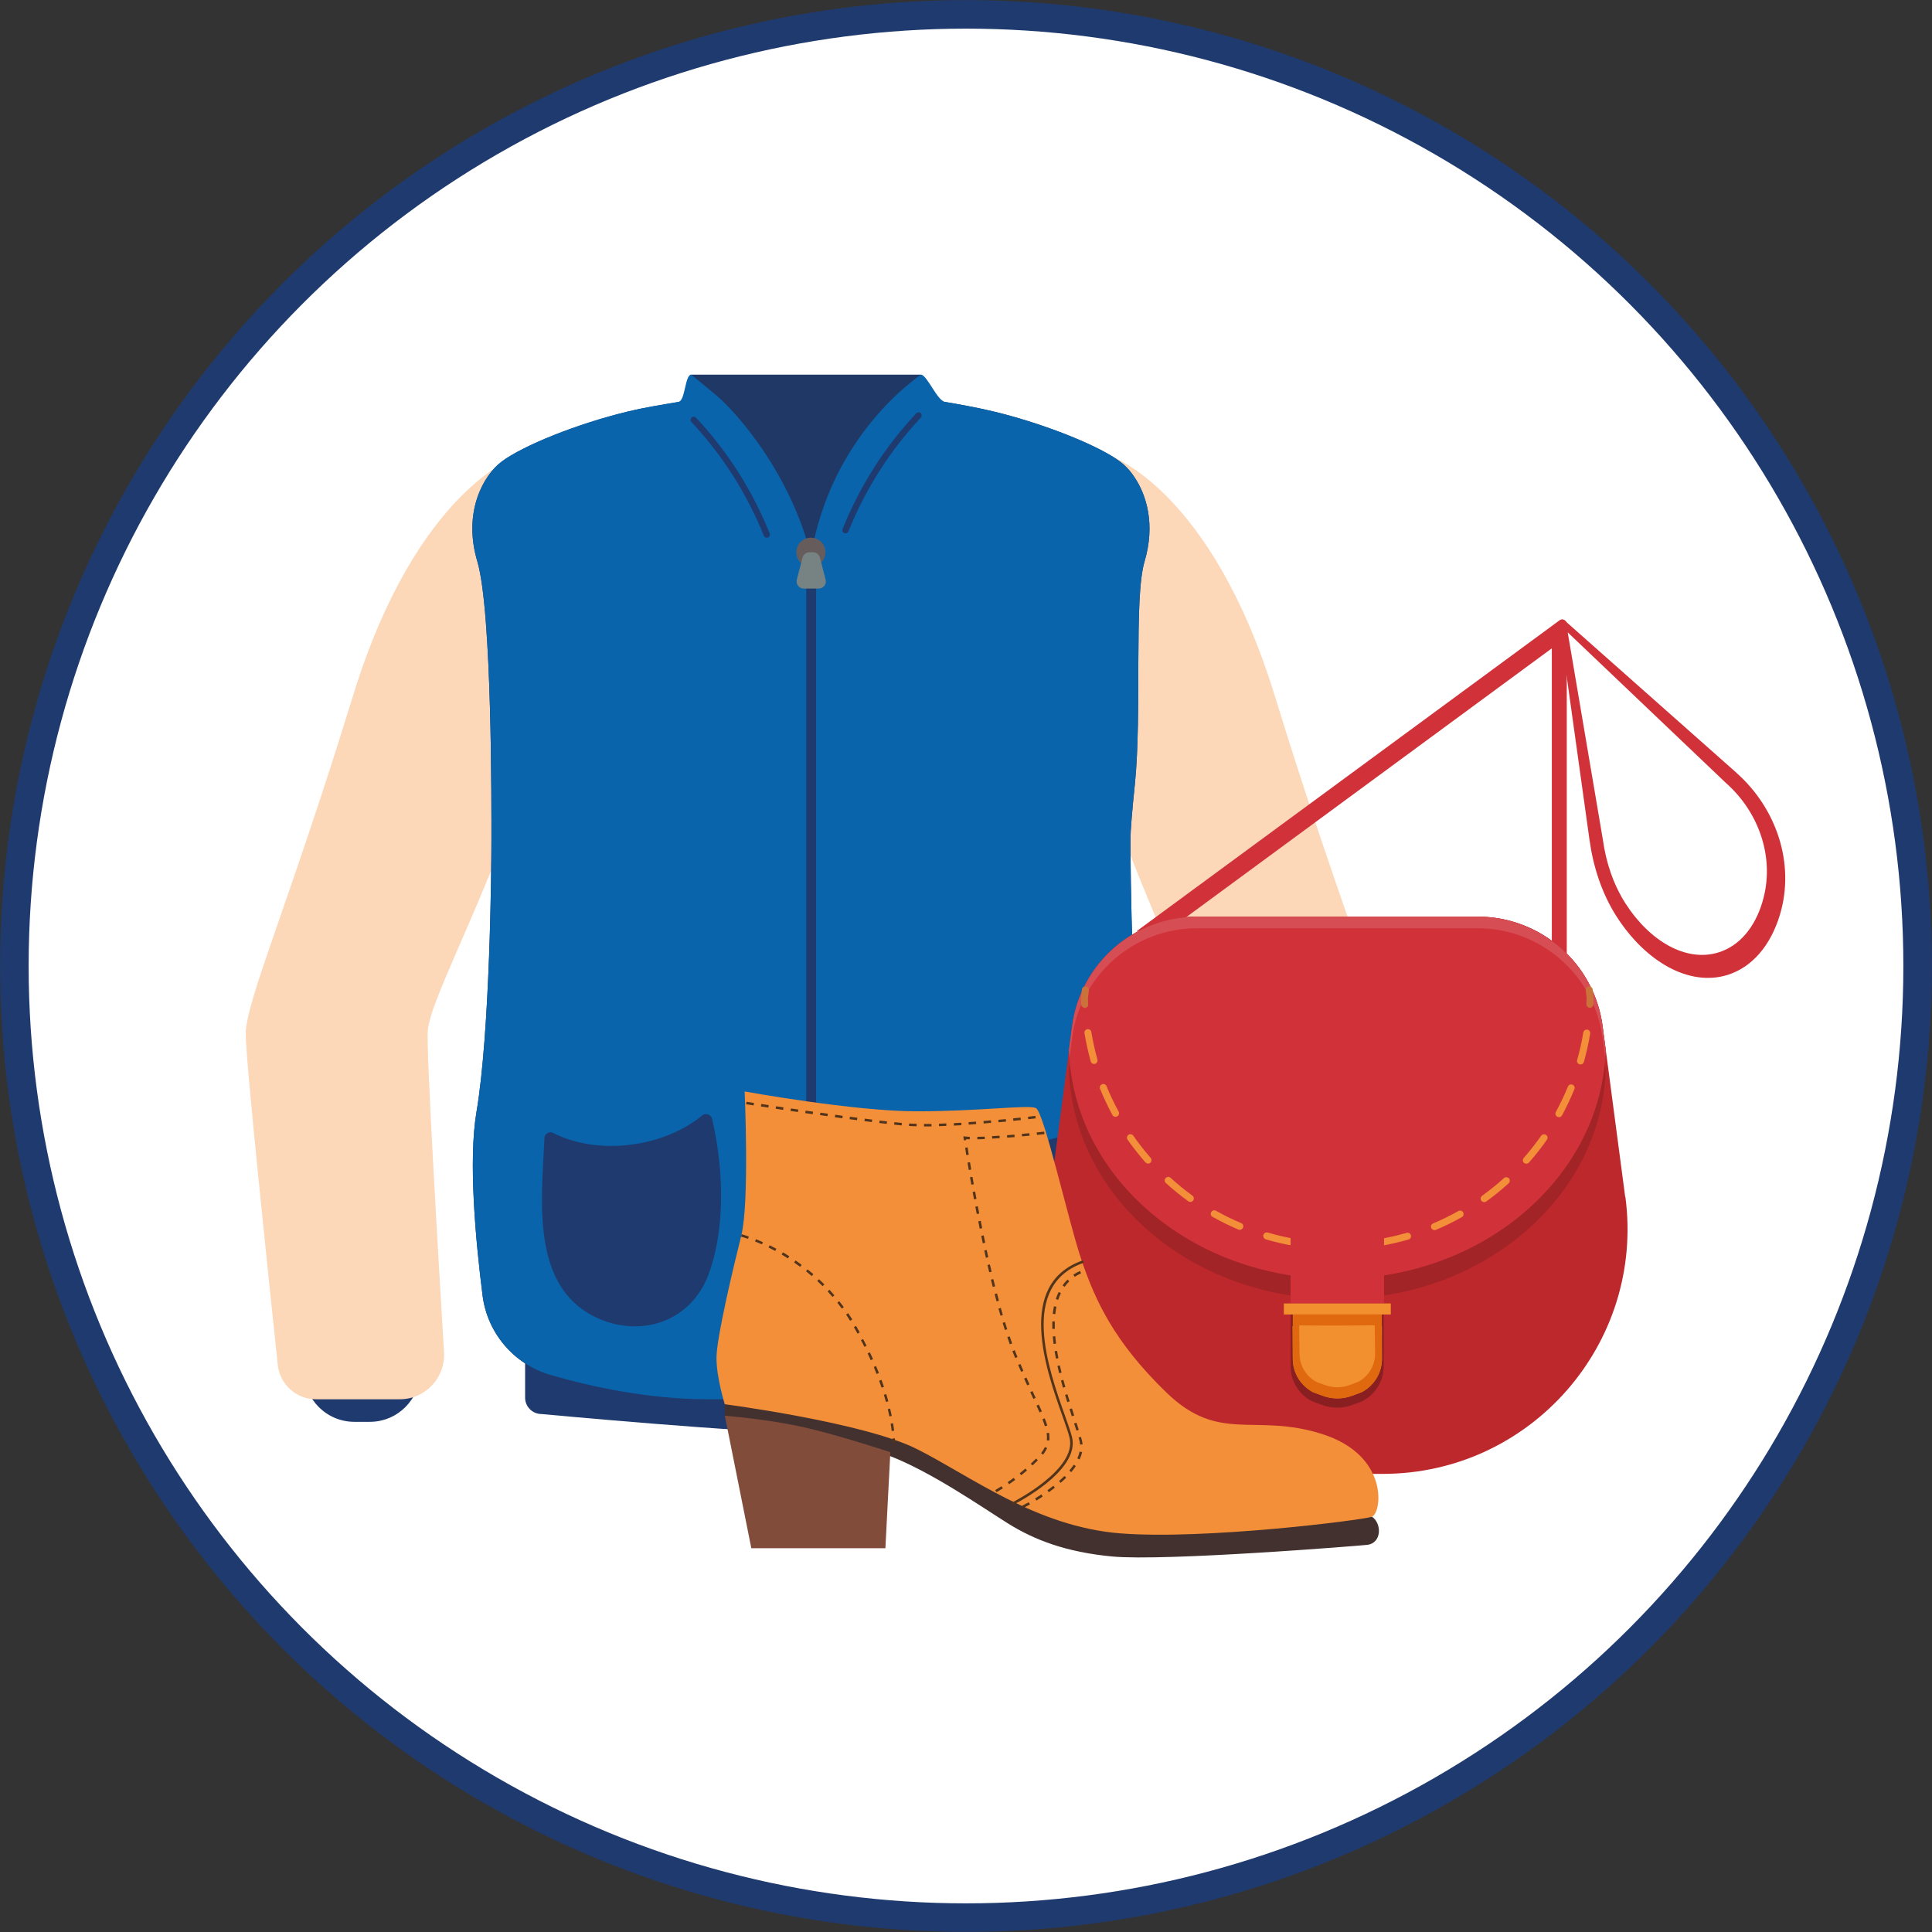 <?xml version="1.0" encoding="UTF-8"?>
<svg id="_Слой_2" data-name="Слой 2" xmlns="http://www.w3.org/2000/svg" viewBox="0 0 203.02 203.02">
  <rect x="0" y="0" width="203.02" height="203.02" fill="#333333" stroke="none"/>
  <defs>
    <style>
      .cls-1 {
        fill: #f28f2e;
      }

      .cls-1, .cls-2, .cls-3, .cls-4, .cls-5, .cls-6, .cls-7, .cls-8, .cls-9, .cls-10, .cls-11, .cls-12, .cls-13, .cls-14, .cls-15, .cls-16, .cls-17, .cls-18, .cls-19, .cls-20 {
        stroke-width: 0px;
      }

      .cls-2 {
        fill: #f28f38;
      }

      .cls-3 {
        fill: #675c5c;
      }

      .cls-4 {
        fill: #b22b2d;
      }

      .cls-5 {
        fill: #42312f;
      }

      .cls-6 {
        fill: #778382;
      }

      .cls-7 {
        fill: #f1851e;
      }

      .cls-8 {
        fill: #0964ac;
      }

      .cls-21 {
        opacity: .75;
      }

      .cls-9 {
        fill: #e0680e;
      }

      .cls-22 {
        opacity: .38;
      }

      .cls-23 {
        fill: #fff;
        stroke: #1f3a6e;
        stroke-miterlimit: 10;
        stroke-width: 3px;
      }

      .cls-10 {
        fill: #814c3a;
      }

      .cls-11 {
        fill: #bd282c;
      }

      .cls-12 {
        fill: #d1323a;
      }

      .cls-24 {
        opacity: .14;
      }

      .cls-13 {
        fill: #cb723b;
      }

      .cls-14 {
        fill: #791c1e;
      }

      .cls-15 {
        fill: #f7a538;
      }

      .cls-16 {
        fill: #fcd7b8;
      }

      .cls-17 {
        fill: #fbfbfb;
      }

      .cls-18 {
        fill: #203865;
      }

      .cls-19 {
        fill: #1f3a6e;
      }

      .cls-20 {
        fill: #51341b;
      }
    </style>
  </defs>
  <g id="Calque_1" data-name="Calque 1">
    <g>
      <circle class="cls-23" cx="101.51" cy="101.51" r="100"/>
      <g>
        <g>
          <path class="cls-19" d="M131.76,144.06h1.62c2.92,0,5.29,2.37,5.29,5.29v.06h-12.2v-.06c0-2.92,2.37-5.29,5.29-5.29Z" transform="translate(265.14 293.47) rotate(-180)"/>
          <path class="cls-19" d="M31.95,144.06h12.2v.06c0,2.92-2.37,5.29-5.29,5.29h-1.62c-2.92,0-5.29-2.37-5.29-5.29v-.06h0Z"/>
          <path class="cls-16" d="M116.6,47.89s10.64,3.4,17.36,25.24c6.72,21.85,11.27,32.11,11.27,35.53,0,2.74-2.41,25.75-3.37,34.77-.22,2.05-1.95,3.61-4.01,3.61h-8.8c-2.69,0-4.82-2.26-4.66-4.95.6-9.9,1.86-31.41,1.71-33.74-.2-3.04-7.94-17.35-12.09-32.74-4.15-15.39-2.77-23.37-1.38-25.27,1.38-1.9,3.98-2.45,3.98-2.45Z"/>
          <path class="cls-16" d="M54.45,47.89s-10.64,3.4-17.36,25.24c-6.72,21.85-11.27,32.11-11.27,35.53,0,2.74,2.41,25.75,3.37,34.77.22,2.05,1.95,3.61,4.01,3.61h8.8c2.69,0,4.82-2.26,4.66-4.95-.6-9.9-1.86-31.41-1.71-33.74.25-3.8,7.73-16.56,12.09-32.74,4.15-15.39,2.77-23.37,1.38-25.27-1.38-1.9-3.98-2.45-3.98-2.45Z"/>
          <path class="cls-19" d="M114.2,148.59s-21.47,2.01-28.65,2.01-28.65-2.01-28.65-2.01c-.95,0-1.72-.77-1.72-1.72v-6.13h60.75v6.13c0,.95-.77,1.72-1.72,1.72Z"/>
          <path class="cls-18" d="M120.36,116.84c.85,5,.4,13.13-.1,18.87-.36,4.17-3.28,7.68-7.32,8.79-4.48,1.23-10.69,2.54-16.91,2.54h-21.63c-6.23,0-12.25-1.31-16.53-2.54-3.84-1.11-6.66-4.39-7.16-8.36-.73-5.76-1.51-14.17-.64-19.29,1.42-8.36,1.57-25.38,1.57-28.64s.08-23.96-1.48-29.2c-1.56-5.25.69-9.1,2.55-10.49,2.27-1.7,7.94-3.97,13.18-5.25,2.31-.56,3.73-.71,5.41-1.03,3.18-.61,1.32-2.87,1.32-2.87h24.16s-1.59,2.22,1.77,2.75c1.97.31,4.13.7,5.98,1.15,4.6,1.12,9.54,3.01,12.21,4.6.21.13.41.25.6.38.14.09.26.18.38.27.49.37,1.01.9,1.47,1.59,1.31,1.93,2.23,5.03,1.08,8.9-1.14,3.84-.25,15.95-1.02,23.45-.28,2.75-.46,4.88-.46,5.76,0,3.26.15,20.27,1.57,28.64Z"/>
          <path class="cls-8" d="M119.25,82.44c-.29,2.75-.46,4.88-.46,5.76,0,3.26.15,20.27,1.57,28.64.85,4.99.4,13.12-.1,18.86-.36,4.17-3.28,7.68-7.32,8.8-4.48,1.23-10.69,2.54-16.91,2.54h-21.63c-6.23,0-12.25-1.31-16.53-2.55-3.84-1.11-6.66-4.39-7.16-8.36-.73-5.76-1.51-14.17-.64-19.29,1.42-8.36,1.57-25.38,1.57-28.64s.08-23.96-1.48-29.21c-1.56-5.24.69-9.1,2.55-10.49,2.27-1.7,7.94-3.97,13.18-5.24,1.68-.41,3.6-.73,5.41-1.03.71-.12.66-2.76,1.32-2.87.01,0,2.27,1.86,2.73,2.25,2.01,1.72,7.7,8.05,9.88,16.8,1.46-8.95,6.65-15.49,11.55-19.05.67.09,1.69,2.73,2.52,2.87,1.85.31,3.89.71,5.23,1.04,4.6,1.12,9.54,3.01,12.21,4.6.21.13.41.25.6.38.13.09.26.18.38.27.49.37,1.01.9,1.47,1.59,1.31,1.92,2.23,5.03,1.08,8.9-1.14,3.84-.25,15.95-1.02,23.45Z"/>
          <path class="cls-19" d="M85.24,150.54c-.29,0-.52-.24-.52-.52V58.41c0-.29.23-.52.52-.52s.52.23.52.52v91.61c0,.29-.23.52-.52.52Z"/>
          <path class="cls-3" d="M86.74,58.03c0,.84-.68,1.53-1.53,1.53s-1.53-.68-1.53-1.53.68-1.53,1.53-1.53,1.53.68,1.53,1.53Z"/>
          <path class="cls-6" d="M86.03,61.85h-1.57c-.49,0-.85-.47-.73-.94l.6-2.31c.09-.33.39-.57.73-.57h.37c.34,0,.64.23.73.57l.6,2.31c.12.48-.24.94-.73.94Z"/>
          <path class="cls-19" d="M105.06,119.97c-2.73-.34-5.38-1.37-7.35-2.99-.56-.46-1.39-.17-1.56.53-1.19,5.14-1.49,11.62.42,16.63,2.02,5.3,7.81,6.97,12.66,4.39,6.64-3.53,5.46-12.73,5.18-18.94-.03-.69-.77-1.14-1.39-.82-2.31,1.18-5.18,1.55-7.96,1.21Z"/>
          <path class="cls-19" d="M74.2,117.08c.07,0,.14.01.21.03.21.07.37.24.42.46,1.39,5.98,1.24,12.13-.41,16.44-.88,2.3-2.57,4.02-4.75,4.84-2.34.88-5.05.65-7.45-.62-5.86-3.12-5.44-10.76-5.1-16.9.03-.6.07-1.18.09-1.74,0-.22.13-.41.31-.52.19-.11.41-.12.6-.02,2.29,1.17,5.18,1.61,8.14,1.24h0c2.88-.36,5.55-1.45,7.52-3.07.12-.1.26-.15.4-.15Z"/>
          <path class="cls-19" d="M88.84,56.04s-.08,0-.12-.02c-.17-.07-.25-.26-.18-.43,1.81-4.51,4.42-8.61,7.74-12.16.12-.13.33-.14.47-.02.13.12.14.33.02.47-3.27,3.49-5.83,7.52-7.61,11.96-.05.13-.18.21-.31.21Z"/>
          <path class="cls-19" d="M80.58,56.5s.08,0,.12-.02c.17-.07.25-.26.18-.43-1.81-4.51-4.42-8.61-7.74-12.16-.12-.13-.33-.14-.47-.02-.13.12-.14.33-.02.47,3.27,3.49,5.83,7.52,7.62,11.96.05.13.18.21.31.21Z"/>
        </g>
        <g>
          <path class="cls-11" d="M170.78,125.77l-2.37-17.94c-.87-6.59-6.49-11.51-13.13-11.51h-29.48c-6.64,0-12.26,4.92-13.13,11.51l-2.37,17.94c-2.04,15.42,9.96,29.11,25.51,29.11h9.48c15.55,0,27.55-13.69,25.51-29.11Z"/>
          <g class="cls-21">
            <path class="cls-14" d="M135.62,138.08v5.49c0,1.54.85,2.95,2.22,3.66l1.06.4c1.04.39,2.18.39,3.22,0l1.06-.4c1.36-.71,2.22-2.12,2.22-3.66v-5.49h-9.78Z"/>
          </g>
          <g class="cls-22">
            <path class="cls-14" d="M140.53,136.51c15.31,0,27.76-10.71,28.2-24.07l-.33-2.48c-.87-6.59-6.49-11.51-13.13-11.51h-29.48c-6.64,0-12.26,4.92-13.13,11.51l-.33,2.48c.44,13.36,12.89,24.07,28.2,24.07Z"/>
          </g>
          <path class="cls-12" d="M182.5,81.23l-18.11-16.05c-.23-.2-.58-.01-.54.29l3.18,22.8c.4,2.85,1.3,5.63,2.85,8.05,3.06,4.76,7.62,7.36,11.62,6.14,2.67-.82,4.59-3.18,5.54-6.34,1.61-5.36-.36-11.17-4.55-14.89ZM185.2,94.78c-.79,2.65-2.4,4.63-4.64,5.31-3.36,1.03-7.17-1.15-9.74-5.14-1.3-2.03-2.06-4.35-2.39-6.74l-3.69-21.76,16.65,15.85c3.51,3.11,5.16,7.98,3.81,12.47Z"/>
          <path class="cls-12" d="M163.86,65.2l-44.42,32.65,3.55-.25,40.08-29.47v31.49c.54.38,1.05.76,1.57,1.15v-35.2c0-.39-.46-.61-.78-.38Z"/>
          <path class="cls-4" d="M140.53,134.39c15.31,0,27.76-10.71,28.2-24.07l-.33-2.48c-.87-6.59-6.49-11.51-13.13-11.51h-29.48c-6.64,0-12.26,4.92-13.13,11.51l-.33,2.48c.44,13.36,12.89,24.07,28.2,24.07Z"/>
          <path class="cls-12" d="M140.53,134.39c15.31,0,27.76-10.71,28.2-24.07l-.33-2.48c-.87-6.59-6.49-11.51-13.13-11.51h-29.48c-6.64,0-12.26,4.92-13.13,11.51l-.33,2.48c.44,13.36,12.89,24.07,28.2,24.07Z"/>
          <g class="cls-24">
            <path class="cls-17" d="M112.66,109.05c.87-6.59,6.49-11.51,13.13-11.51h29.48c6.64,0,12.26,4.92,13.13,11.51l.28,2.1c.02-.28.04-.55.05-.83l-.33-2.48c-.87-6.59-6.49-11.51-13.13-11.51h-29.48c-6.64,0-12.26,4.92-13.13,11.51l-.33,2.48c0,.28.03.55.05.83l.28-2.1Z"/>
          </g>
          <g>
            <path class="cls-13" d="M113.99,105.9c-.19,0-.35-.15-.37-.34-.01-.23-.02-.45-.03-.68l.1-.9c.02-.2.21-.35.41-.32.2.02.35.2.32.41l-.1.85c0,.17.02.39.03.61.01.2-.14.38-.34.39h-.02Z"/>
            <path class="cls-2" d="M140.48,131.31c-.5,0-.99-.01-1.49-.04-.2-.01-.36-.18-.34-.39.01-.2.15-.34.39-.34.49.03,1.03.03,1.5.04.49,0,.98-.01,1.46-.04.23,0,.38.14.39.35.01.2-.14.38-.35.39-.51.03-1,.05-1.55.04ZM144.99,130.93c-.18,0-.33-.13-.36-.3-.03-.2.1-.39.3-.42.97-.16,1.94-.39,2.88-.66.2-.05.4.06.45.25.06.19-.06.4-.25.45-.97.28-1.97.51-2.96.68-.02,0-.04,0-.06,0ZM136.03,130.92s-.04,0-.06,0c-.99-.17-1.99-.4-2.96-.69-.19-.06-.3-.26-.25-.46.06-.19.26-.3.46-.25.94.28,1.91.5,2.88.67.2.03.33.22.3.42-.03.18-.18.3-.36.3ZM150.74,129.26c-.14,0-.28-.08-.34-.22-.08-.19,0-.4.2-.48.9-.38,1.8-.82,2.65-1.3.18-.1.4-.04.5.14.1.18.04.4-.14.5-.88.5-1.8.95-2.73,1.34-.05.02-.09.03-.14.03ZM130.29,129.24s-.1,0-.14-.03c-.93-.39-1.85-.85-2.73-1.34-.18-.1-.24-.32-.14-.5.1-.18.32-.24.5-.14.85.48,1.74.92,2.65,1.3.19.08.27.29.19.48-.06.14-.19.22-.34.22ZM155.96,126.32c-.11,0-.22-.05-.3-.15-.12-.16-.08-.39.08-.51.79-.57,1.57-1.2,2.3-1.86.15-.14.38-.12.52.02.14.15.12.38-.02.52-.75.68-1.54,1.33-2.36,1.91-.06.05-.14.07-.21.07ZM125.08,126.3c-.07,0-.15-.02-.21-.07-.81-.59-1.61-1.23-2.36-1.92-.15-.14-.16-.37-.02-.52.14-.15.37-.16.52-.02.73.67,1.5,1.29,2.29,1.87.16.12.2.35.08.51-.07.1-.18.15-.3.15ZM160.39,122.29c-.09,0-.17-.03-.24-.09-.15-.13-.17-.36-.03-.52.65-.74,1.26-1.52,1.83-2.33.11-.16.34-.2.51-.09s.21.34.09.51c-.58.83-1.21,1.63-1.88,2.39-.07.08-.17.12-.28.12ZM120.65,122.27c-.1,0-.2-.04-.28-.12-.66-.76-1.3-1.56-1.88-2.39-.12-.17-.07-.39.09-.51.17-.11.39-.07.51.09.56.81,1.18,1.59,1.82,2.33.13.15.12.38-.03.52-.07.06-.16.09-.24.09ZM163.82,117.39c-.06,0-.12-.01-.18-.04-.18-.1-.24-.32-.15-.5.47-.86.9-1.76,1.27-2.67.08-.19.29-.28.48-.2.19.08.28.29.2.48-.38.93-.82,1.86-1.3,2.75-.07.12-.19.19-.32.19ZM117.22,117.36c-.13,0-.26-.07-.32-.19-.48-.89-.92-1.81-1.3-2.75-.08-.19.01-.4.2-.48.19-.08.4.01.48.2.37.91.8,1.81,1.27,2.67.1.18.03.4-.15.5-.06.03-.12.04-.17.04ZM166.08,111.85s-.07,0-.1-.01c-.19-.05-.31-.26-.25-.45.27-.95.49-1.92.65-2.89.03-.2.22-.33.42-.3.2.03.33.22.3.42-.16.99-.39,1.99-.66,2.97-.05.16-.19.27-.35.27ZM114.97,111.81c-.16,0-.31-.11-.35-.27-.27-.97-.49-1.97-.66-2.97-.03-.2.1-.39.3-.42.21-.03.39.1.42.3.16.97.38,1.94.64,2.89.05.2-.06.4-.25.45-.03,0-.07.01-.1.01Z"/>
            <path class="cls-13" d="M167.07,105.9h-.02c-.2-.01-.36-.18-.35-.38.01-.22.02-.44.03-.66l-.1-.8c-.02-.2.12-.38.32-.41.2-.03.38.12.41.32l.1.85c0,.28-.01.5-.03.73-.01.2-.17.35-.37.35Z"/>
          </g>
          <rect class="cls-12" x="135.62" y="129.35" width="9.82" height="7.62"/>
          <rect class="cls-1" x="134.91" y="136.97" width="11.24" height="1.16"/>
          <g>
            <rect class="cls-9" x="135.85" y="138.13" width="9.36" height="1.16"/>
            <path class="cls-7" d="M140.53,139.3h-4.68v3.48c0,1.47.82,2.82,2.12,3.51l1.02.38c1,.37,2.09.37,3.09,0l1.02-.38c1.3-.68,2.12-2.04,2.12-3.51v-3.48h-4.68Z"/>
            <path class="cls-15" d="M140.53,139.3h-3.97v2.95c0,1.25.69,2.39,1.8,2.97l.86.32c.84.31,1.77.31,2.62,0l.86-.32c1.11-.58,1.8-1.72,1.8-2.97v-2.95h-3.97Z"/>
          </g>
          <g>
            <path class="cls-9" d="M140.49,139.3l-4.68.06.04,3.48c.02,1.47.85,2.81,2.17,3.48l1.02.37c1,.36,2.1.34,3.09-.04l1.01-.39c1.3-.7,2.1-2.06,2.08-3.53l-.04-3.48-4.68.06Z"/>
            <path class="cls-1" d="M140.49,139.3l-3.97.05.04,2.95c.02,1.25.72,2.38,1.84,2.95l.87.31c.85.3,1.78.29,2.61-.03l.86-.33c1.1-.59,1.78-1.75,1.76-2.99l-.04-2.95-3.97.05Z"/>
          </g>
        </g>
        <g>
          <path class="cls-5" d="M76.17,147.56v1.22s12.7,2.43,17.22,4.17c4.52,1.74,9.74,5.39,12.52,7.13,2.78,1.74,6.11,3.02,10.96,3.48,5.57.52,26.09-1.14,26.78-1.22,1.57-.17,1.57-2.26.52-2.96-1.37-.92-20,2.43-32.87-4-12.87-6.43-27.83-10.96-30.26-10.96s-4.87,3.13-4.87,3.13Z"/>
          <path class="cls-2" d="M78.25,114.69s.52,11.65-.35,15.13c-.87,3.48-2.61,10.78-2.61,12.87s.87,4.87.87,4.87c0,0,14.61,1.91,20.17,4.7,5.57,2.78,12.52,8.17,21.39,8.87,8.87.7,25.39-1.39,26.43-1.74,1.04-.35,1.91-6.43-5.22-8.7-7.13-2.26-10.78,1.04-16.35-4.35-5.57-5.39-7.48-9.74-8.87-13.74s-4-15.83-4.87-16.17c-.87-.35-5.91.35-12.52.35s-18.09-2.09-18.09-2.09Z"/>
          <path class="cls-10" d="M76.17,148.78l2.78,13.91h14.09l.52-10.09s-5.34-1.77-9.04-2.61c-3.83-.87-8.35-1.22-8.35-1.22Z"/>
          <path class="cls-20" d="M106.43,158.13s-.09-.03-.12-.07c-.03-.06,0-.14.06-.18.07-.03,6.85-3.47,6.02-6.81-.14-.57-.43-1.39-.77-2.34-1.7-4.8-4.87-13.74,2.07-16.25.07-.02.14.01.17.08.02.07-.01.14-.08.17-6.7,2.42-3.58,11.2-1.91,15.92.34.96.63,1.78.78,2.36.88,3.54-5.87,6.96-6.16,7.1-.02,0-.04.01-.06.01Z"/>
          <path class="cls-20" d="M107.53,158.46l-.12-.23s.27-.14.69-.37l.13.23c-.42.24-.69.37-.7.38ZM108.91,157.68l-.14-.22c.22-.14.44-.28.66-.42l.14.22c-.22.14-.44.29-.66.43ZM110.22,156.81l-.15-.21c.22-.16.42-.31.62-.47l.16.2c-.2.16-.41.32-.63.48ZM111.46,155.83l-.17-.2c.2-.18.39-.36.57-.53l.18.18c-.18.18-.37.36-.58.54ZM112.57,154.7l-.2-.17c.17-.21.33-.41.46-.61l.22.14c-.14.21-.3.42-.48.64ZM113.45,153.36l-.24-.11c.11-.24.19-.48.24-.71l.26.05c-.05.25-.14.51-.26.77ZM113.5,151.8c-.01-.13-.03-.26-.06-.38-.03-.11-.06-.23-.1-.36l.25-.07c.04.13.07.25.1.37.03.14.06.28.07.42l-.26.02ZM113.11,150.32c-.07-.23-.15-.48-.24-.74l.25-.08c.09.26.17.51.24.75l-.25.08ZM112.63,148.83c-.08-.24-.16-.49-.24-.75l.25-.08c.08.26.16.5.24.74l-.25.08ZM112.15,147.33c-.08-.25-.15-.5-.23-.75l.25-.07c.08.25.15.5.23.75l-.25.08ZM111.7,145.83c-.07-.25-.14-.5-.21-.76l.25-.07c.07.25.14.5.21.75l-.25.07ZM111.3,144.31c-.06-.25-.12-.51-.18-.77l.25-.06c.06.25.12.51.18.76l-.25.06ZM110.96,142.77c-.05-.26-.1-.52-.14-.78l.26-.04c.04.25.09.51.14.77l-.26.05ZM110.71,141.22c-.03-.27-.06-.53-.08-.78l.26-.02c.02.25.05.51.08.77l-.26.03ZM110.58,139.65c0-.14,0-.29,0-.43,0-.12,0-.24,0-.36h.26c0,.13,0,.24,0,.36,0,.14,0,.28,0,.42h-.26ZM110.89,138.09l-.26-.03c.03-.27.07-.54.12-.79l.26.05c-.05.24-.09.5-.11.76ZM111.2,136.59l-.25-.08c.08-.26.18-.51.3-.74l.23.11c-.11.22-.2.46-.28.71ZM111.87,135.22l-.21-.15c.16-.22.33-.43.52-.61l.18.19c-.18.17-.34.37-.49.58ZM112.94,134.17l-.15-.22c.22-.15.45-.28.7-.39l.11.24c-.24.11-.46.23-.66.37Z"/>
          <path class="cls-20" d="M94.04,151.57h-.26s0-.04,0-.08c0-.07,0-.18,0-.34h.26c0,.15,0,.27,0,.34,0,.06,0,.08,0,.08ZM93.7,150.37c-.03-.25-.06-.51-.11-.77l.26-.04c.04.27.08.53.11.78l-.26.03ZM93.46,148.84c-.05-.25-.11-.5-.17-.76l.25-.06c.06.26.12.52.17.77l-.26.05ZM93.1,147.32c-.07-.24-.14-.5-.22-.75l.25-.08c.08.25.15.51.22.76l-.25.07ZM92.64,145.83c-.08-.24-.17-.48-.26-.74l.25-.09c.09.25.18.5.26.74l-.25.08ZM92.11,144.37c-.09-.24-.19-.48-.29-.72l.24-.1c.1.25.2.49.3.73l-.24.1ZM91.5,142.93c-.1-.23-.21-.47-.33-.71l.24-.11c.11.24.22.48.33.71l-.24.11ZM90.83,141.52c-.11-.23-.23-.46-.36-.69l.23-.12c.12.24.24.47.36.7l-.23.12ZM90.11,140.14c-.12-.22-.25-.45-.38-.68l.23-.13c.13.23.26.46.38.68l-.23.13ZM89.33,138.79c-.14-.22-.28-.44-.42-.65l.22-.15c.15.22.29.44.43.66l-.22.14ZM88.46,137.51c-.15-.21-.31-.42-.47-.62l.2-.16c.16.2.32.42.48.63l-.21.15ZM87.49,136.29c-.17-.2-.34-.39-.52-.58l.19-.18c.18.19.35.39.52.59l-.2.17ZM86.44,135.15c-.18-.18-.37-.36-.56-.54l.18-.19c.19.18.38.36.57.55l-.18.18ZM85.3,134.09c-.2-.17-.4-.33-.6-.5l.16-.2c.2.16.41.33.61.5l-.17.2ZM84.08,133.12c-.21-.15-.42-.31-.63-.45l.15-.22c.22.15.43.3.64.46l-.16.21ZM82.8,132.24c-.22-.14-.44-.27-.66-.41l.13-.23c.23.13.45.27.67.41l-.14.22ZM81.45,131.45c-.23-.12-.46-.24-.69-.36l.12-.23c.23.12.47.24.7.36l-.12.23ZM80.06,130.76c-.24-.11-.48-.21-.72-.3l.1-.24c.24.1.48.2.73.31l-.11.24ZM78.61,130.18c-.46-.16-.74-.23-.74-.23l.06-.25s.29.07.76.24l-.09.25Z"/>
          <path class="cls-20" d="M104.71,156.81l-.13-.23c.21-.12.44-.26.66-.4l.14.22c-.23.15-.46.28-.67.41ZM106.04,155.96l-.15-.21c.21-.15.42-.3.63-.45l.16.21c-.21.16-.43.31-.64.46ZM107.31,155.02l-.16-.2c.2-.16.4-.33.6-.5l.17.2c-.2.17-.4.34-.61.5ZM108.5,154l-.18-.19c.19-.18.38-.36.56-.54l.18.19c-.18.18-.38.37-.57.54ZM109.61,152.86l-.21-.16c.17-.22.3-.43.4-.64l.24.11c-.11.23-.25.45-.43.69ZM110.26,151.38l-.26-.03c.01-.09.02-.19.02-.29,0-.15-.01-.3-.04-.46l.26-.04c.03.17.04.34.04.5,0,.11,0,.21-.02.32ZM109.8,149.87c-.07-.22-.15-.46-.26-.73l.24-.1c.11.28.2.52.27.75l-.25.08ZM109.24,148.42c-.1-.23-.21-.46-.32-.71l.24-.11c.12.25.22.49.32.71l-.24.11ZM108.59,147l-.33-.71.24-.11.33.71-.24.11ZM107.94,145.58c-.1-.23-.21-.47-.32-.71l.24-.11c.11.25.22.48.32.71l-.24.11ZM107.3,144.15c-.1-.23-.21-.47-.31-.72l.24-.1c.1.25.21.49.31.72l-.24.1ZM106.68,142.71c-.07-.16-.13-.32-.2-.49-.03-.08-.06-.16-.09-.24l.24-.1c.03.08.06.16.09.23.07.17.13.33.2.49l-.24.1ZM106.11,141.25c-.09-.24-.17-.49-.26-.74l.25-.08c.09.25.17.5.26.74l-.25.09ZM105.6,139.76c-.08-.25-.16-.5-.24-.75l.25-.08c.08.25.16.5.23.75l-.25.08ZM105.14,138.26c-.07-.25-.14-.5-.22-.75l.25-.07c.07.25.14.5.21.75l-.25.07ZM104.72,136.75c-.07-.25-.13-.5-.2-.76l.25-.07c.07.25.13.51.2.76l-.25.07ZM104.32,135.23c-.06-.25-.13-.51-.19-.76l.25-.06c.06.25.12.51.19.76l-.25.06ZM103.95,133.7c-.06-.25-.12-.51-.18-.77l.25-.06c.06.25.12.51.18.76l-.25.06ZM103.6,132.17c-.06-.26-.11-.51-.17-.76l.25-.06c.06.25.11.51.17.76l-.25.06ZM103.27,130.64c-.05-.26-.11-.51-.16-.77l.26-.05c.05.25.11.51.16.77l-.26.05ZM102.95,129.11c-.05-.26-.1-.51-.15-.77l.26-.05c.05.25.1.51.15.77l-.26.05ZM102.64,127.57c-.05-.26-.1-.52-.15-.77l.26-.05c.05.25.1.51.15.77l-.26.05ZM102.35,126.03c-.05-.26-.1-.52-.14-.77l.26-.05c.05.25.09.51.14.77l-.26.05ZM102.07,124.48c-.05-.27-.09-.52-.14-.77l.26-.04c.04.25.09.51.14.77l-.26.05ZM101.8,122.94c-.05-.27-.09-.53-.13-.77l.26-.04c.04.24.08.5.13.77l-.26.04ZM101.54,121.39c-.05-.29-.09-.55-.12-.78l.26-.04c.04.23.08.49.12.77l-.26.04ZM101.29,119.83l-.06-.41h.16c.15.02.33.03.52.04v.26c-.14,0-.27,0-.38-.01v.09s-.24.04-.24.04ZM102.7,119.72v-.26c.24,0,.5-.01.78-.02v.26c-.26.01-.53.02-.78.02ZM104.27,119.65l-.02-.26c.26-.01.52-.03.78-.05l.02.26c-.26.02-.53.04-.78.05ZM105.84,119.55l-.02-.26c.26-.02.53-.04.78-.06l.02.26c-.26.02-.52.04-.78.06ZM107.4,119.41l-.02-.26c.28-.03.54-.05.78-.07l.03.26c-.24.02-.5.05-.78.07ZM108.97,119.26l-.03-.26c.48-.05.78-.08.78-.08l.03.26s-.3.03-.78.08Z"/>
          <path class="cls-20" d="M97.21,118.37h-.11s0-.26,0-.26h.11c.22,0,.44,0,.67,0v.26c-.23,0-.45,0-.67,0ZM96.31,118.35c-.28,0-.54-.02-.79-.03l.02-.26c.24.02.5.03.78.03v.26ZM98.67,118.34v-.26c.25,0,.51-.02.77-.03v.26c-.25.01-.52.02-.77.03ZM100.24,118.28v-.26c.25-.01.51-.03.77-.04l.02.26c-.26.02-.52.03-.78.04ZM94.74,118.26c-.25-.02-.51-.05-.78-.08l.03-.26c.27.03.54.05.78.08l-.02.26ZM101.8,118.18l-.02-.26c.26-.02.52-.04.78-.06l.02.26c-.26.02-.52.04-.78.06ZM93.18,118.1c-.25-.03-.51-.06-.78-.09l.03-.26c.27.03.53.06.78.09l-.03.26ZM103.37,118.06l-.02-.26c.26-.02.52-.04.78-.07l.02.26c-.26.02-.52.04-.78.07ZM104.93,117.93l-.02-.26c.27-.02.53-.05.78-.07l.03.26c-.25.02-.51.05-.78.07ZM91.62,117.91c-.25-.03-.51-.06-.78-.1l.03-.26c.26.03.52.07.78.1l-.03.26ZM106.49,117.78l-.03-.26c.27-.03.53-.05.78-.08l.03.26c-.25.03-.51.05-.78.08ZM90.06,117.71c-.26-.03-.52-.07-.78-.1l.03-.26c.26.03.52.07.78.1l-.03.26ZM108.05,117.61l-.03-.26c.3-.03.56-.06.78-.09l.03.26c-.22.03-.48.06-.78.09ZM88.51,117.51l-.78-.11.04-.26.78.11-.03.26ZM86.95,117.29l-.78-.11.04-.26.78.11-.04.26ZM85.4,117.08l-.78-.11.04-.26.78.11-.04.26ZM83.85,116.85l-.78-.11.04-.26.78.11-.04.26ZM82.29,116.63l-.78-.12.04-.26.78.12-.04.26ZM80.74,116.39l-.78-.12.04-.26.78.12-.04.26ZM79.19,116.16c-.5-.08-.78-.12-.78-.12l.04-.26s.28.04.78.12l-.04.26Z"/>
        </g>
      </g>
    </g>
  </g>
</svg>